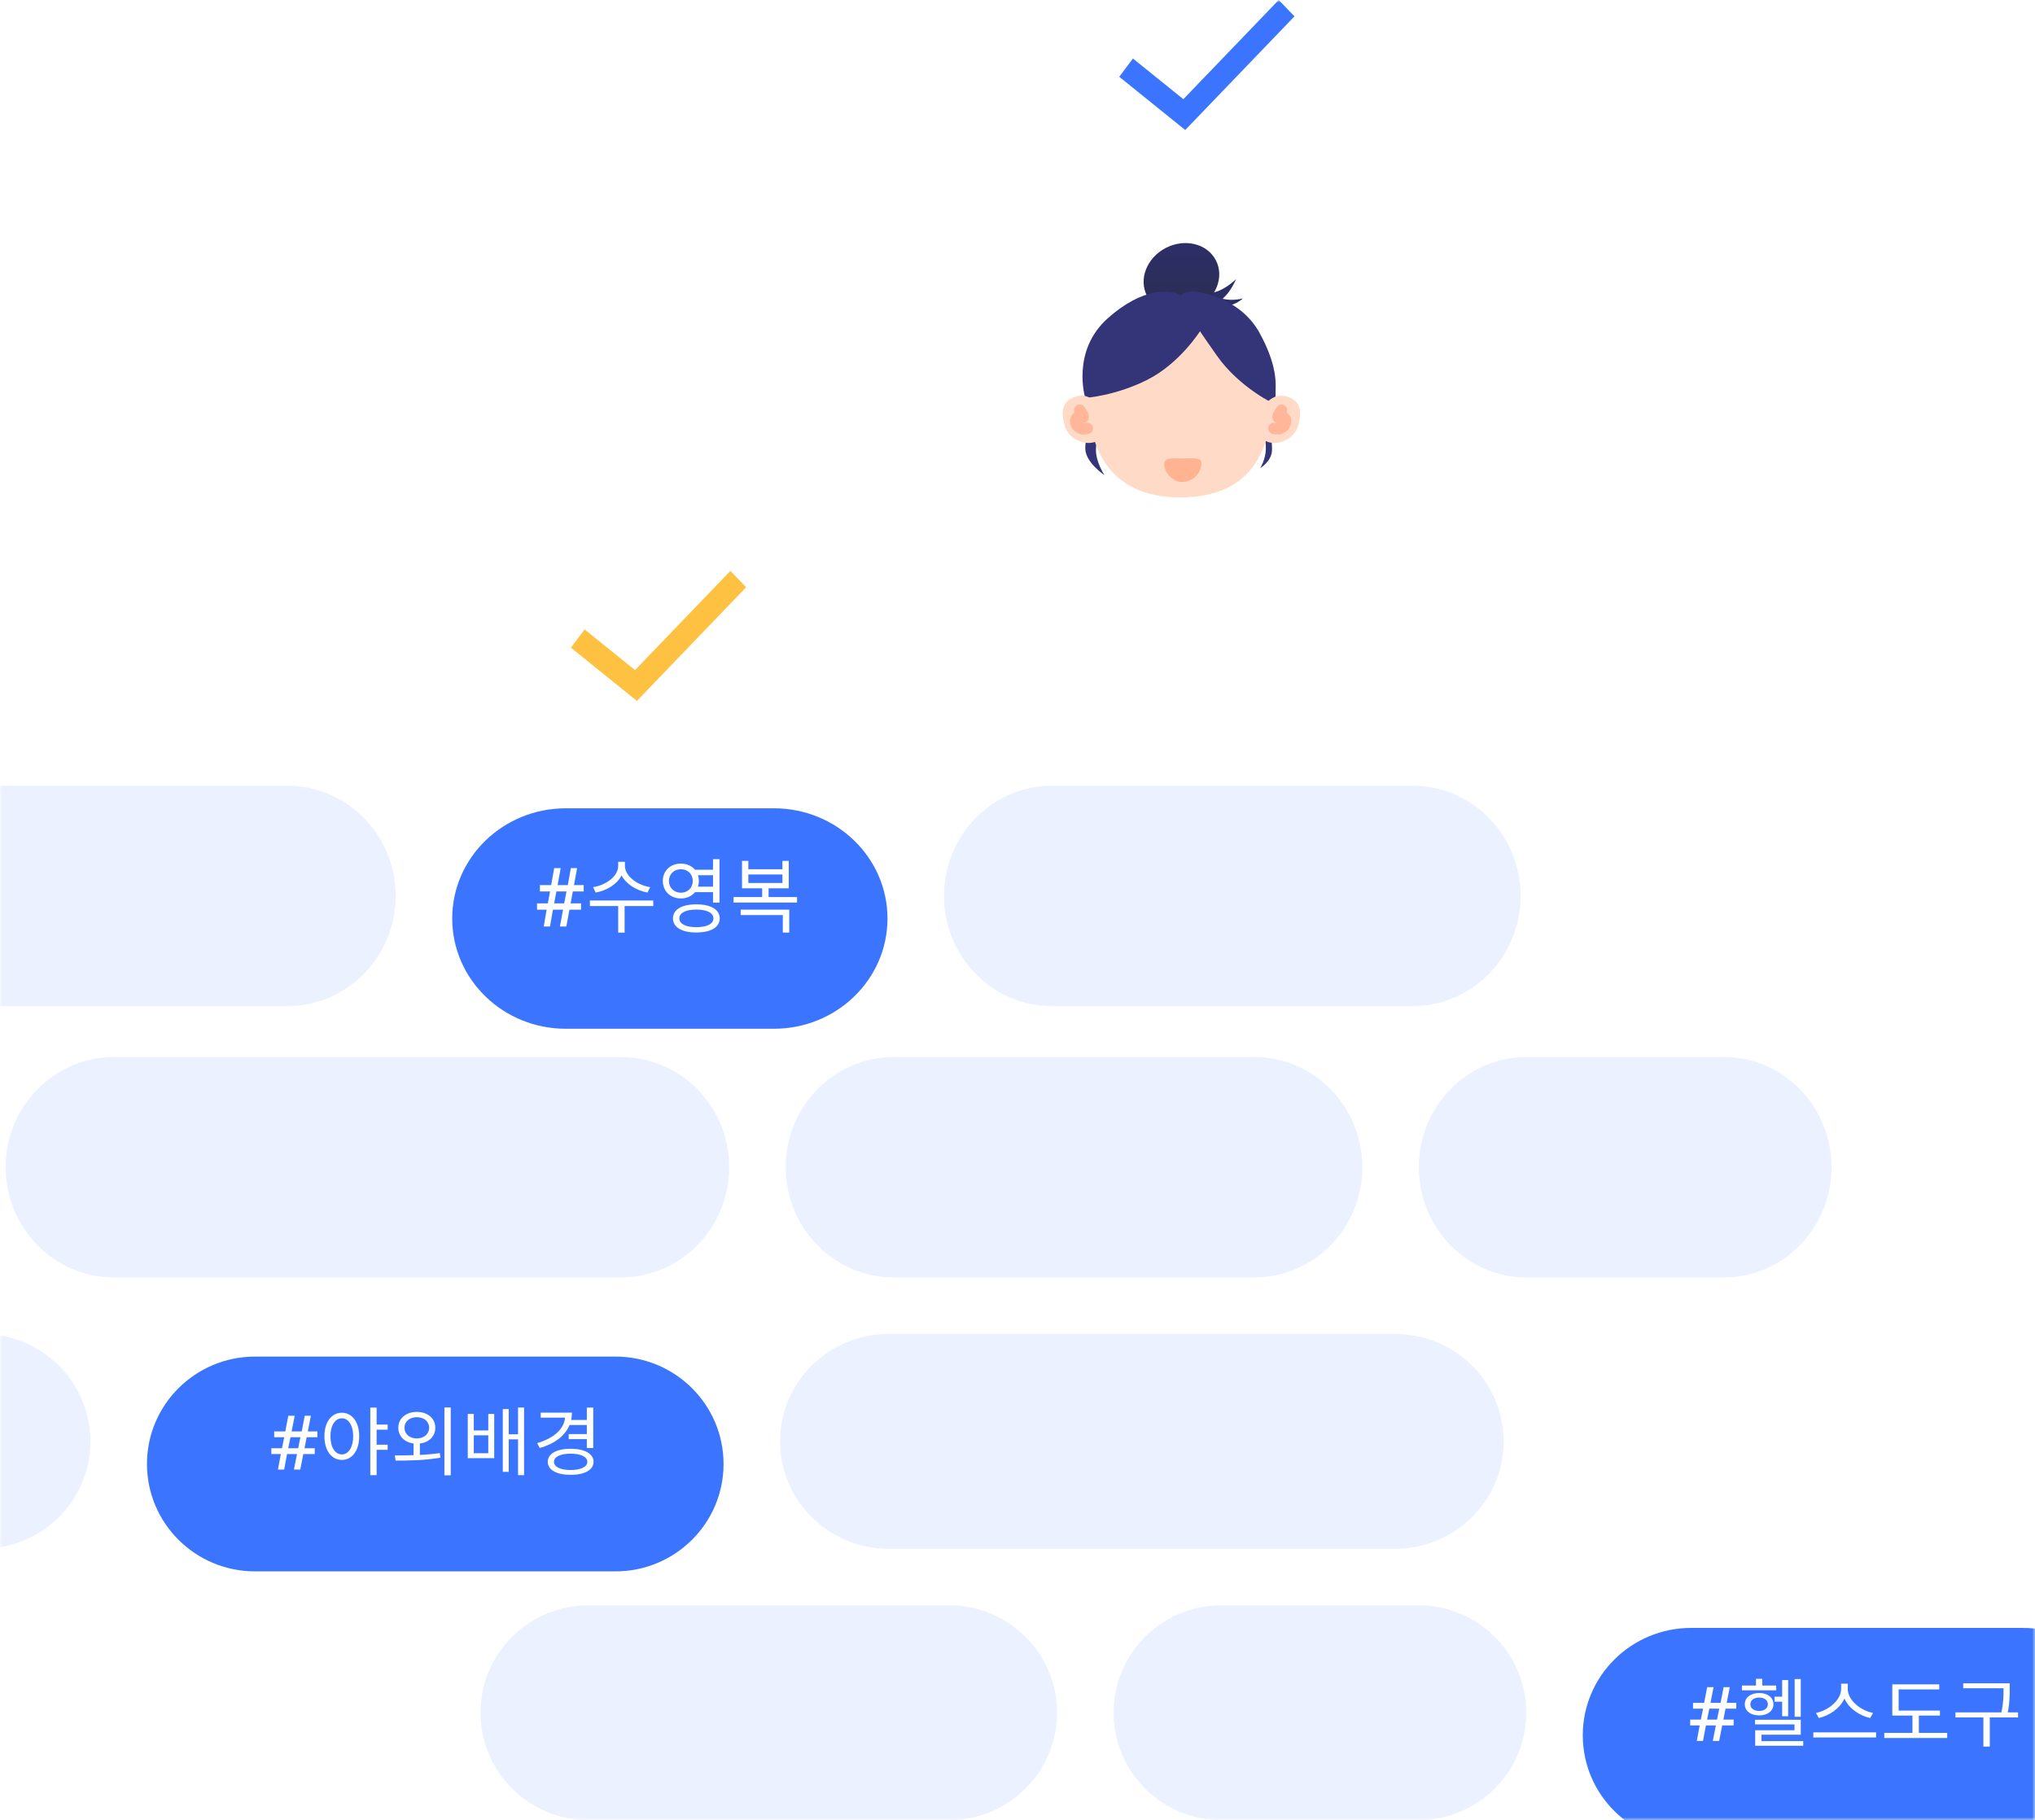 <svg fill="none" height="322" viewBox="0 0 360 322" width="360" xmlns="http://www.w3.org/2000/svg" xmlns:xlink="http://www.w3.org/1999/xlink"><filter id="a" color-interpolation-filters="sRGB" filterUnits="userSpaceOnUse" height="115" width="205" x="136" y="13"><feFlood flood-opacity="0" result="BackgroundImageFix"/><feColorMatrix in="SourceAlpha" result="hardAlpha" type="matrix" values="0 0 0 0 0 0 0 0 0 0 0 0 0 0 0 0 0 0 127 0"/><feOffset dy="4"/><feGaussianBlur stdDeviation="12.5"/><feColorMatrix type="matrix" values="0 0 0 0 0.387 0 0 0 0 0.384 0 0 0 0 0.529 0 0 0 0.18 0"/><feBlend in2="BackgroundImageFix" mode="normal" result="effect1_dropShadow_497_1484"/><feBlend in="SourceGraphic" in2="effect1_dropShadow_497_1484" mode="normal" result="shape"/></filter><filter id="b" color-interpolation-filters="sRGB" filterUnits="userSpaceOnUse" height="88" width="147" x="255" y="263"><feFlood flood-opacity="0" result="BackgroundImageFix"/><feColorMatrix in="SourceAlpha" result="hardAlpha" type="matrix" values="0 0 0 0 0 0 0 0 0 0 0 0 0 0 0 0 0 0 127 0"/><feOffset dy="4"/><feGaussianBlur stdDeviation="12.5"/><feColorMatrix type="matrix" values="0 0 0 0 0 0 0 0 0 0 0 0 0 0 0 0 0 0 0.18 0"/><feBlend in2="BackgroundImageFix" mode="normal" result="effect1_dropShadow_497_1484"/><feBlend in="SourceGraphic" in2="effect1_dropShadow_497_1484" mode="normal" result="shape"/></filter><filter id="c" color-interpolation-filters="sRGB" filterUnits="userSpaceOnUse" height="88" width="152" x="1" y="215"><feFlood flood-opacity="0" result="BackgroundImageFix"/><feColorMatrix in="SourceAlpha" result="hardAlpha" type="matrix" values="0 0 0 0 0 0 0 0 0 0 0 0 0 0 0 0 0 0 127 0"/><feOffset dy="4"/><feGaussianBlur stdDeviation="12.5"/><feColorMatrix type="matrix" values="0 0 0 0 0 0 0 0 0 0 0 0 0 0 0 0 0 0 0.18 0"/><feBlend in2="BackgroundImageFix" mode="normal" result="effect1_dropShadow_497_1484"/><feBlend in="SourceGraphic" in2="effect1_dropShadow_497_1484" mode="normal" result="shape"/></filter><filter id="d" color-interpolation-filters="sRGB" filterUnits="userSpaceOnUse" height="89" width="127" x="55" y="118"><feFlood flood-opacity="0" result="BackgroundImageFix"/><feColorMatrix in="SourceAlpha" result="hardAlpha" type="matrix" values="0 0 0 0 0 0 0 0 0 0 0 0 0 0 0 0 0 0 127 0"/><feOffset dy="4"/><feGaussianBlur stdDeviation="12.5"/><feColorMatrix type="matrix" values="0 0 0 0 0 0 0 0 0 0 0 0 0 0 0 0 0 0 0.18 0"/><feBlend in2="BackgroundImageFix" mode="normal" result="effect1_dropShadow_497_1484"/><feBlend in="SourceGraphic" in2="effect1_dropShadow_497_1484" mode="normal" result="shape"/></filter><linearGradient id="e" gradientUnits="userSpaceOnUse" x1="209" x2="209" y1="55.134" y2="43"><stop offset="0" stop-color="#2c2e51"/><stop offset="1" stop-color="#2c2e68"/></linearGradient><clipPath id="f"><path d="m188 43h42v45h-42z"/></clipPath><clipPath id="g"><path d="m246 51h42v37h-42z"/></clipPath><mask id="h" height="322" maskUnits="userSpaceOnUse" width="360" x="0" y="0"><path d="m0 0h360v322h-360z" fill="#c4c4c4"/></mask><g mask="url(#h)"><g filter="url(#a)"><rect fill="#fff" height="65" rx="32.5" width="155" x="161" y="34"/></g><path d="m-58 158.5c0-10.77 8.596-19.5 19.2-19.5h89.6c10.604 0 19.2 8.73 19.2 19.5s-8.596 19.5-19.2 19.5h-89.6c-10.604 0-19.2-8.73-19.2-19.5z" fill="#3b75ff" fill-opacity=".1"/><path d="m129 206.5c0 10.77-8.596 19.5-19.2 19.5h-89.6c-10.604 0-19.2-8.73-19.2-19.5s8.596-19.5 19.2-19.5h89.6c10.604 0 19.2 8.73 19.2 19.5z" fill="#3b75ff" fill-opacity=".1"/><path d="m138 255c0-10.493 8.596-19 19.2-19h89.6c10.604 0 19.2 8.507 19.2 19s-8.596 19-19.2 19h-89.6c-10.604 0-19.2-8.507-19.2-19z" fill="#3b75ff" fill-opacity=".1"/><path d="m-112 255c0-10.493 8.596-19 19.2-19h89.6c10.604 0 19.2 8.507 19.2 19s-8.596 19-19.2 19h-89.6c-10.604 0-19.2-8.507-19.2-19z" fill="#3b75ff" fill-opacity=".1"/><g filter="url(#b)"><path d="m280 303c0-10.493 8.587-19 19.18-19h58.64c10.593 0 19.18 8.507 19.18 19s-8.587 19-19.18 19h-58.64c-10.593 0-19.18-8.507-19.18-19z" fill="#3b75ff"/></g><path d="m167 158.5c0-10.77 8.563-19.5 19.125-19.5h63.75c10.562 0 19.125 8.73 19.125 19.5s-8.563 19.5-19.125 19.5h-63.75c-10.562 0-19.125-8.73-19.125-19.5z" fill="#3b75ff" fill-opacity=".1"/><path d="m241 206.5c0 10.77-8.563 19.5-19.125 19.5h-63.75c-10.562 0-19.125-8.73-19.125-19.5s8.563-19.5 19.125-19.5h63.75c10.562 0 19.125 8.73 19.125 19.5z" fill="#3b75ff" fill-opacity=".1"/><g filter="url(#c)"><path d="m26 255c0-10.493 8.563-19 19.125-19h63.75c10.562 0 19.125 8.507 19.125 19s-8.563 19-19.125 19h-63.75c-10.562 0-19.125-8.507-19.125-19z" fill="#3b75ff"/></g><path d="m85 303c0-10.493 8.563-19 19.125-19h63.75c10.562 0 19.125 8.507 19.125 19s-8.563 19-19.125 19h-63.75c-10.562 0-19.125-8.507-19.125-19z" fill="#3b75ff" fill-opacity=".1"/><g filter="url(#d)"><path d="m80 158.5c0-10.77 8.993-19.5 20.087-19.5h36.826c11.094 0 20.087 8.73 20.087 19.5s-8.993 19.5-20.087 19.5h-36.826c-11.094 0-20.087-8.73-20.087-19.5z" fill="#3b75ff"/></g><path d="m324 206.5c0 10.77-8.526 19.5-19.043 19.5h-34.914c-10.517 0-19.043-8.73-19.043-19.5s8.526-19.5 19.043-19.5h34.914c10.517 0 19.043 8.73 19.043 19.5z" fill="#3b75ff" fill-opacity=".1"/><path d="m197 303c0-10.493 8.526-19 19.043-19h34.914c10.517 0 19.043 8.507 19.043 19s-8.526 19-19.043 19h-34.914c-10.517 0-19.043-8.507-19.043-19z" fill="#3b75ff" fill-opacity=".1"/><path clip-rule="evenodd" d="m132 103.891-19.328 20.109-11.672-9.417 2.42-3.231 8.921 7.197 16.867-17.549z" fill="#ffc142" fill-rule="evenodd"/><path clip-rule="evenodd" d="m229 2.891-19.328 20.109-11.672-9.417 2.42-3.232 8.921 7.197 16.867-17.549z" fill="#3b75ff" fill-rule="evenodd"/><g fill="#fff"><path d="m101.334 157.704-.388 2.113h1.84v1.115h-2.047l-.553 2.982h-1.134l.553-2.982h-1.784l-.525 2.982h-1.106l.512-2.982h-1.701v-1.115h1.908l.401-2.113h-1.798v-1.115h1.991l.539-3.011h1.148l-.553 3.011h1.812l.539-3.011h1.106l-.553 3.011h1.715v1.115zm-3.305 2.113h1.784l.402-2.113h-1.784z"/><path d="m115.017 156.951c-2.254-.347-4.466-1.954-4.466-3.764v-.724h-1.19v.724c0 1.853-2.185 3.417-4.439 3.764l.456.955c1.937-.347 3.803-1.462 4.578-3.04.802 1.564 2.669 2.693 4.591 3.04zm.54 2.36h-11.202v.984h5.006v4.705h1.134v-4.705h5.076z"/><path d="m118.335 155.851c0-1.202.913-2.07 2.116-2.07 1.217 0 2.102.868 2.102 2.07 0 1.216-.885 2.084-2.102 2.084-1.203 0-2.116-.868-2.116-2.084zm7.8-1.014v2.027h-2.669c.11-.318.166-.651.166-1.013 0-.377-.056-.71-.152-1.014zm0 2.997v1.853h1.148v-7.687h-1.148v1.867h-3.181c-.567-.665-1.452-1.085-2.503-1.085-1.839 0-3.194 1.259-3.194 3.069 0 1.824 1.355 3.098 3.194 3.098 1.051 0 1.936-.42 2.503-1.115zm-2.96 6.196c-1.867 0-3-.579-3-1.549 0-.984 1.133-1.563 3-1.563 1.895 0 3.029.579 3.029 1.563 0 .97-1.134 1.549-3.029 1.549zm0-4.039c-2.544 0-4.121.912-4.121 2.49s1.577 2.49 4.121 2.49c2.559 0 4.149-.912 4.149-2.49s-1.59-2.49-4.149-2.49z"/><path d="m131.029 161.888h7.454v3.098h1.134v-4.054h-8.588zm1.355-7.181h6.03v1.506h-6.03zm3.582 3.996v-1.549h3.568v-4.85h-1.12v1.477h-6.03v-1.477h-1.12v4.85h3.568v1.549h-5.061v.97h11.229v-.97z"/><path d="m54.248 254.267-.382 1.946h1.814v1.027h-2.019l-.546 2.747h-1.119l.546-2.747h-1.76l-.518 2.747h-1.091l.505-2.747h-1.678v-1.027h1.883l.396-1.946h-1.773v-1.027h1.964l.532-2.773h1.132l-.546 2.773h1.787l.532-2.773h1.091l-.546 2.773h1.692v1.027zm-3.26 1.946h1.76l.396-1.946h-1.76z"/><path d="m60.475 257.307c-1.187 0-2.019-1.267-2.019-3.214 0-1.92.832-3.173 2.019-3.173 1.173 0 2.005 1.253 2.005 3.173 0 1.947-.832 3.214-2.005 3.214zm0-7.374c-1.801 0-3.083 1.627-3.083 4.16 0 2.56 1.282 4.187 3.083 4.187 1.801 0 3.069-1.627 3.069-4.187 0-2.533-1.269-4.16-3.069-4.16zm8.103 3v-.906h-1.951v-3h-1.119v11.946h1.119v-4.48h1.951v-.906h-1.951v-2.654z"/><path d="m71.552 252.587c0-1.107.928-1.867 2.169-1.867 1.282 0 2.196.76 2.196 1.867 0 1.12-.914 1.893-2.196 1.893-1.242 0-2.169-.773-2.169-1.893zm2.728 2.786c1.623-.186 2.728-1.28 2.728-2.786 0-1.667-1.364-2.8-3.288-2.8-1.883 0-3.26 1.133-3.26 2.8 0 1.506 1.119 2.586 2.701 2.786v2.067c-1.2.04-2.333.04-3.315.04l.136.92c2.21 0 5.17-.027 7.926-.52l-.096-.813c-1.132.173-2.346.266-3.533.333zm4.338-6.373v12h1.119v-12z"/><path d="m86.38 257.093h-2.565v-3.16h2.565zm0-4.026h-2.565v-2.92h-1.064v7.826h4.679v-7.826h-1.05zm5.266-4.054v4.734h-1.651v-4.467h-1.05v11.107h1.05v-5.747h1.651v6.333h1.064v-11.96z"/><path d="m103.813 252.107v1.6h-3.206v.893h3.206v1.573h1.132v-7.146h-1.132v2.186h-2.769c.082-.413.136-.853.136-1.293h-5.525v.88h4.311c-.205 2.067-2.019 3.653-4.939 4.507l.45.866c2.633-.746 4.488-2.146 5.279-4.066zm-2.865 7.96c-1.8 0-2.946-.547-2.946-1.454 0-.893 1.146-1.44 2.946-1.44 1.801 0 2.947.547 2.947 1.44 0 .907-1.146 1.454-2.947 1.454zm0-3.76c-2.469 0-4.051.866-4.051 2.306s1.583 2.307 4.051 2.307c2.47 0 4.052-.867 4.052-2.307s-1.582-2.306-4.052-2.306z"/><path d="m305.254 302.28-.382 1.947h1.816v1.026h-2.021l-.546 2.747h-1.12l.546-2.747h-1.761l-.519 2.747h-1.093l.506-2.747h-1.68v-1.026h1.885l.396-1.947h-1.776v-1.027h1.967l.532-2.773h1.134l-.546 2.773h1.788l.533-2.773h1.092l-.546 2.773h1.694v1.027zm-3.263 1.947h1.761l.396-1.947h-1.761z"/><path d="m318.562 297.04h-1.079v6.68h1.079zm-4.643 3.133v.88h1.352v2.574h1.065v-6.4h-1.065v2.946zm.3-1.973h-2.471v-1.2h-1.107v1.2h-2.485v.84h6.063zm-4.574 3.307c0-.72.641-1.187 1.556-1.187s1.543.467 1.543 1.187-.628 1.186-1.543 1.186-1.556-.466-1.556-1.186zm4.083 0c0-1.2-1.038-1.987-2.527-1.987-1.502 0-2.54.787-2.54 1.987 0 1.186 1.038 1.973 2.54 1.973 1.489 0 2.527-.787 2.527-1.973zm-2.117 6.52v-1.134h6.951v-2.64h-8.084v.814h6.978v1.04h-6.951v2.746h8.494v-.826z"/><path d="m331.343 303.04c-2.144-.4-4.466-2.213-4.466-4.253v-.92h-1.174v.92c0 2.04-2.308 3.84-4.452 4.253l.505.907c1.844-.427 3.756-1.707 4.534-3.454.778 1.76 2.69 3.04 4.547 3.454zm-10.556 3.44v.907h11.102v-.907z"/><path d="m339.453 306.573v-3.066h3.728v-.88h-7.306v-3.747h7.183v-.893h-8.302v5.52h3.564v3.066h-4.985v.907h11.13v-.907z"/><path d="m357 302.947h-1.816c.341-1.72.341-2.987.341-4.107v-1.04h-8.221v.88h7.129v.16c0 1.12 0 2.387-.383 4.107h-8.125v.893h4.944v5.16h1.133v-5.16h4.998z"/></g><g clip-path="url(#f)"><path d="m194.988 75.051s-1.067 2.18-1.111 4.459c-.044 2.252 1.506 4.542 1.506 4.542s-3.229-2.117-3.389-4.57c-.074-1.134.579-4.312.579-4.312z" fill="#343579"/><path d="m209.925 51.602s2.356.595 4.598.171c2.218-.42 4.141-2.405 4.141-2.405s-1.412 3.59-3.783 4.251c-1.096.304-4.345.32-4.345.32z" fill="#2c2e68"/><path d="m212.877 51.403s1.725 1.033 3.498 1.469c1.754.431 3.492-.087 3.492-.087s-1.561 1.558-3.466 1.213c-.878-.16-3.371-1.123-3.371-1.123z" fill="#2c2e68"/><path d="m223.42 75.706s.552 1.931.515 3.756c-.037 1.804-.989 3.347-.989 3.347s1.912-1.101 2.069-3.027c.075-.889-.214-3.542-.214-3.542z" fill="#343579"/><path d="m202.908 52.35c-1.527-2.946-.041-6.746 3.323-8.486 3.365-1.74 7.33-.766 8.86 2.18 1.53 2.946.041 6.744-3.323 8.486-3.654 1.891-3.487-1.258-3.487-1.258s-3.334 3.003-5.373-.921z" fill="url(#e)"/><path d="m225.009 69.964c0 8.974-3.092 18.036-16.272 18.036-12.693 0-16.272-9.062-16.272-18.036 0-8.974 7.286-16.25 16.272-16.25 8.987 0 16.272 7.276 16.272 16.25z" fill="#ffdac7"/><path d="m212.31 58.56s-3.573 5.691-9.267 8.591c-5.695 2.9-11.065 3.242-11.065 3.242s-2.523-8.274 3.985-14.076c6.508-5.803 10.983-4.693 11.796-4.522.814.171 1.14.512 1.14.512s.651-1.024 2.766-.683c0 0 7.567.768 11.146 7.252 3.285 5.951 2.847 9.298 2.847 10.322v2.388s-6.345-2.9-10.413-8.7c-4.068-5.8-2.935-4.325-2.935-4.325z" fill="#343579"/><path d="m195.099 73.436c.612 2.34.235 4.336-1.639 4.824s-4.535-.716-5.146-3.056c-.612-2.34-.553-4.386 2.286-5.12 1.874-.486 3.888 1.011 4.499 3.351z" fill="#ffdac7"/><path d="m222.9 73.436c-.611 2.34-.234 4.336 1.64 4.824s4.535-.716 5.146-3.056c.612-2.34.552-4.386-2.286-5.12-1.874-.486-3.888 1.011-4.5 3.351z" fill="#ffdac7"/><path d="m191.003 72.569s.64.847.64 1.16-.241.015-.721.015c-.16 0-.64.219-.64.69s.219.917.64 1.193c.48.313.8.313 1.442.158" stroke="#ffb699" stroke-linecap="round" stroke-miterlimit="10" stroke-width="2"/><path d="m226.713 72.569s-.64.847-.64 1.16.241.015.721.015c.16 0 .64.219.64.69s-.219.917-.64 1.193c-.48.313-.8.313-1.442.158" stroke="#ffb699" stroke-linecap="round" stroke-miterlimit="10" stroke-width="2"/><path d="m209.241 81.105c1.973 0 3.288-.219 3.288.875 0 1.313-1.096 3.283-3.507 3.283-1.55 0-3.069-1.751-3.069-3.064s1.267-1.094 3.288-1.094z" fill="#ffb390"/></g><g clip-path="url(#g)" opacity=".7"><g fill="#ffc2b1"><path d="m283.001 70.079c.024 8.894-3.043 17.884-16.222 17.921-12.693.035-16.297-8.938-16.323-17.832-.026-8.894 7.24-16.125 16.226-16.148 8.987-.024 16.292 7.165 16.319 16.059z"/><path d="m253.1 73.604c.618 2.317.245 4.298-1.627 4.786-1.872.49-4.537-.696-5.155-3.013-.618-2.317-.563-4.345 2.271-5.081 1.876-.488 3.893.991 4.511 3.308z"/><path d="m280.902 73.526c-.605 2.321-.221 4.297 1.653 4.777 1.876.479 4.533-.722 5.138-3.041.605-2.321.539-4.349-2.299-5.067-1.879-.475-3.887 1.013-4.492 3.332z"/></g><path d="m249.001 72.756s.642.837.644 1.148c0 .31-.241.017-.721.017-.16 0-.64.219-.638.685s.222.909.645 1.18c.482.31.802.308 1.442.152" stroke="#ff9292" stroke-linecap="round" stroke-miterlimit="10" stroke-width="2"/><path d="m284.71 72.659s-.638.84-.638 1.152c0 .31.241.015.721.015.16 0 .642.215.642.681.002.466-.217.909-.638 1.184-.48.312-.8.312-1.44.158" stroke="#ff9292" stroke-linecap="round" stroke-miterlimit="10" stroke-width="2"/><path d="m267.263 81.166c1.973-.004 3.288-.226 3.29.859.004 1.302-1.087 3.256-3.498 3.263-1.55.004-3.073-1.727-3.077-3.028-.005-1.302 1.264-1.089 3.285-1.093z" fill="#ff6161"/><path d="m257.337 65.982s3.507 3.905 6.794 4.772c3.288.868 7.652 1.518 9.844.434 1.959-.97-1.076-4.989-1.076-4.989s3.268 3.688 5.918 4.339c1.915.471 4.357 1.115 5.589-.542 2.501-3.362-4.075-24.839-21.39-17.463 0 0-1.754-.868-4.165-.217-2.547.688-9.545 5.196-9.425 13.233.09 5.966 1.118 6.556 8.987 5.64 3.726-.434-1.076-5.206-1.076-5.206z" fill="#343579"/></g><path d="m243 47h50v44h-50z" fill="#fff"/></g></svg>